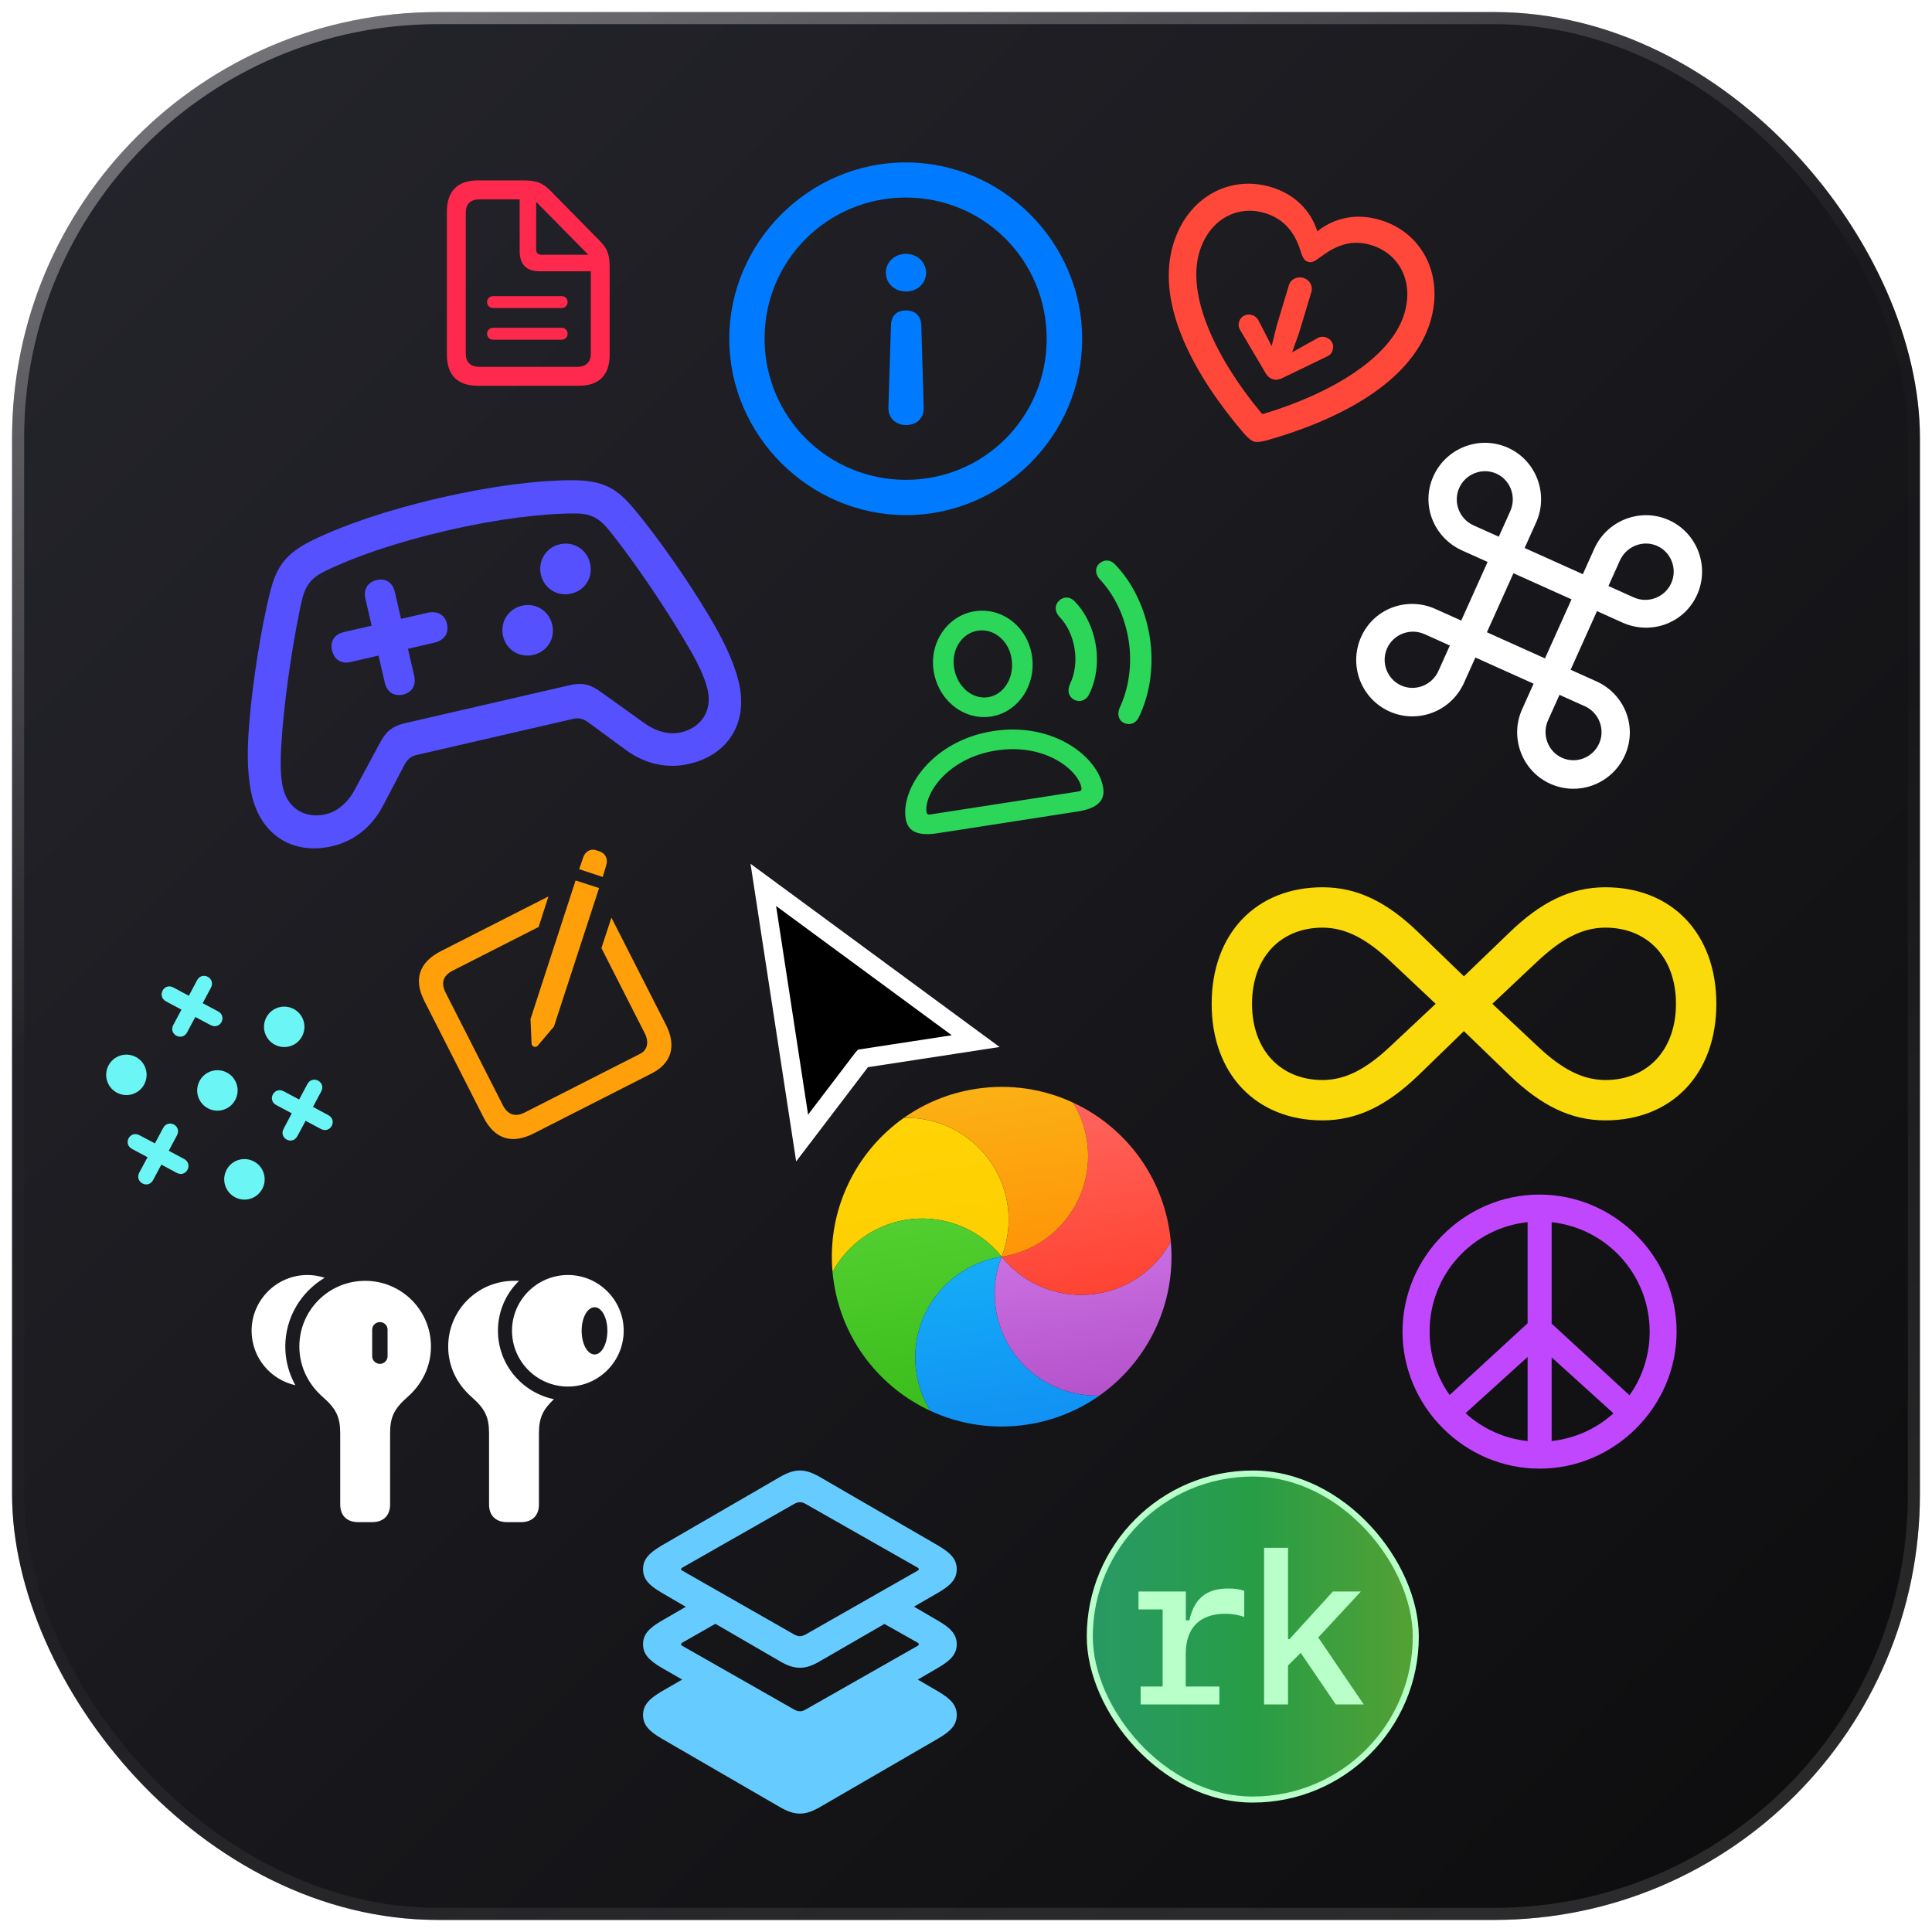 <svg width="128" height="128" viewBox="0 0 128 128" fill="none" xmlns="http://www.w3.org/2000/svg">
<rect x="0.8" y="0.8" width="126.4" height="126.4" rx="28.2" fill="#020203" fill-opacity="0.3"/>
<rect x="0.8" y="0.8" width="126.4" height="126.4" rx="28.2" fill="url(#paint0_linear_186_80)" fill-opacity="0.95"/>
<rect x="0.8" y="0.8" width="126.4" height="126.4" rx="28.2" stroke="url(#paint1_linear_186_80)" stroke-width="1.6"/>
<g clip-path="url(#clip0_186_80)" filter="url(#filter0_b_186_80)">
<path d="M98.558 37.23L96.811 41.114L95.107 40.348C93.229 39.503 91.032 40.3 90.183 42.187C89.335 44.074 90.168 46.288 92.055 47.136C93.924 47.977 96.141 47.135 96.99 45.247L97.748 43.562L101.605 45.296L100.847 46.982C99.998 48.869 100.84 51.087 102.709 51.927C104.596 52.776 106.805 51.93 107.653 50.042C108.502 48.155 107.64 45.983 105.762 45.139L104.058 44.373L105.804 40.488L107.508 41.255C109.39 42.09 111.588 41.294 112.436 39.407C113.281 37.528 112.452 35.306 110.565 34.457C108.696 33.617 106.474 34.468 105.63 36.346L104.867 38.041L101.011 36.306L101.773 34.611C102.617 32.733 101.779 30.506 99.91 29.666C98.023 28.817 95.811 29.673 94.966 31.551C94.117 33.438 94.98 35.61 96.854 36.464L98.558 37.23ZM97.631 34.809C96.678 34.38 96.255 33.265 96.679 32.321C97.099 31.387 98.215 30.963 99.14 31.379C100.065 31.795 100.489 32.911 100.056 33.873L99.298 35.558L97.631 34.809ZM108.24 39.579L106.563 38.825L107.321 37.139C107.754 36.178 108.869 35.754 109.794 36.17C110.729 36.59 111.143 37.702 110.723 38.636C110.299 39.58 109.183 40.003 108.24 39.579ZM98.511 41.889L100.27 37.978L104.118 39.708L102.359 43.62L98.511 41.889ZM94.389 42.018L96.056 42.768L95.298 44.454C94.87 45.407 93.754 45.83 92.829 45.414C91.904 44.998 91.476 43.891 91.901 42.948C92.321 42.013 93.436 41.59 94.389 42.018ZM104.998 46.789C105.941 47.213 106.365 48.328 105.944 49.263C105.52 50.206 104.418 50.625 103.483 50.205C102.558 49.789 102.135 48.673 102.563 47.72L103.321 46.035L104.998 46.789Z" fill="white"/>
</g>
<path d="M74.49 47.909C74.858 48.066 75.254 47.92 75.433 47.55C76.189 46.03 76.47 44.111 76.178 42.227C75.885 40.336 75.041 38.584 73.854 37.373C73.572 37.074 73.149 37.056 72.848 37.323C72.531 37.594 72.547 38.041 72.868 38.388C73.844 39.418 74.533 40.866 74.778 42.444C75.022 44.015 74.787 45.599 74.186 46.882C73.993 47.308 74.106 47.74 74.49 47.909ZM65.663 47.472C67.457 47.194 68.67 45.382 68.369 43.439C68.071 41.518 66.382 40.217 64.581 40.497C62.787 40.775 61.56 42.551 61.856 44.457C62.165 46.399 63.861 47.752 65.663 47.472ZM71.212 46.383C71.555 46.535 71.953 46.397 72.135 46.041C72.605 45.145 72.787 43.958 72.605 42.782C72.421 41.598 71.889 40.529 71.168 39.81C70.887 39.526 70.466 39.515 70.187 39.779C69.858 40.067 69.859 40.516 70.207 40.889C70.714 41.405 71.068 42.166 71.198 43C71.326 43.826 71.21 44.652 70.893 45.311C70.682 45.771 70.809 46.194 71.212 46.383ZM65.464 46.192C64.43 46.352 63.406 45.505 63.211 44.247C63.014 43.027 63.738 41.946 64.781 41.785C65.823 41.623 66.831 42.419 67.021 43.648C67.215 44.898 66.507 46.03 65.464 46.192ZM62.106 55.206L71.389 53.765C72.669 53.566 73.225 53.069 73.09 52.198C72.773 50.158 69.802 47.813 65.805 48.434C61.814 49.053 59.686 52.188 60.002 54.228C60.138 55.099 60.818 55.405 62.106 55.206ZM61.66 53.956C61.482 53.983 61.407 53.942 61.385 53.8C61.208 52.661 62.721 50.231 66.004 49.721C69.295 49.211 71.474 51.069 71.65 52.208C71.672 52.349 71.613 52.411 71.435 52.439L61.66 53.956Z" fill="#2BD659"/>
<path d="M59.883 74.061C60.759 74.036 61.655 74.182 62.523 74.52C65.997 75.874 67.716 79.786 66.363 83.26C64.031 80.352 59.783 79.884 56.875 82.216C56.149 82.798 55.575 83.499 55.158 84.27C54.785 80.165 56.687 76.317 59.883 74.061V74.061Z" fill="url(#paint2_linear_186_80)"/>
<path d="M55.158 84.27C55.574 83.5 56.148 82.798 56.874 82.216C59.783 79.884 64.031 80.352 66.363 83.26C62.678 83.825 60.149 87.271 60.714 90.956C60.855 91.876 61.176 92.724 61.636 93.47C58.334 91.938 55.836 88.834 55.243 84.966C55.207 84.733 55.179 84.501 55.158 84.27V84.27Z" fill="url(#paint3_linear_186_80)"/>
<path d="M61.636 93.47C61.176 92.724 60.855 91.876 60.714 90.955C60.149 87.271 62.678 83.825 66.363 83.26C65.01 86.734 66.729 90.647 70.203 92C71.071 92.338 71.967 92.484 72.844 92.459C71.466 93.431 69.848 94.107 68.068 94.38C65.795 94.729 63.576 94.371 61.636 93.47V93.47Z" fill="url(#paint4_linear_186_80)"/>
<path d="M72.844 92.459C71.967 92.484 71.071 92.338 70.203 92C66.729 90.647 65.01 86.734 66.363 83.26C68.695 86.169 72.943 86.636 75.852 84.304C76.578 83.722 77.152 83.021 77.568 82.251C77.942 86.355 76.04 90.204 72.844 92.459V92.459Z" fill="url(#paint5_linear_186_80)"/>
<path d="M77.568 82.251C77.152 83.021 76.578 83.722 75.852 84.305C72.943 86.636 68.695 86.169 66.363 83.26C70.048 82.695 72.577 79.25 72.012 75.565C71.87 74.645 71.549 73.796 71.09 73.05C74.392 74.583 76.89 77.687 77.483 81.555C77.519 81.787 77.547 82.019 77.568 82.251V82.251Z" fill="url(#paint6_linear_186_80)"/>
<path d="M71.091 73.05C71.55 73.796 71.871 74.644 72.012 75.565C72.577 79.25 70.048 82.695 66.363 83.26C67.716 79.786 65.997 75.874 62.523 74.52C61.655 74.182 60.759 74.036 59.883 74.061C61.26 73.089 62.878 72.413 64.658 72.14C66.931 71.791 69.15 72.149 71.091 73.05V73.05Z" fill="url(#paint7_linear_186_80)"/>
<path d="M51.788 59.521L50.571 58.626L50.8 60.12L52.92 73.943L53.143 75.398L54.035 74.227L57.15 70.136L57.16 70.125L63.151 69.206L64.641 68.977L63.427 68.085L51.788 59.521Z" fill="black" stroke="white" stroke-width="1.25"/>
<path d="M60.011 10.76C53.604 10.76 48.316 16.049 48.316 22.445C48.316 28.84 53.615 34.129 60.023 34.129C66.418 34.129 71.696 28.84 71.696 22.445C71.696 16.049 66.407 10.76 60.011 10.76ZM60.011 13.088C65.198 13.088 69.345 17.258 69.345 22.445C69.345 27.631 65.198 31.79 60.023 31.79C54.836 31.79 50.666 27.631 50.655 22.445C50.643 17.258 54.825 13.088 60.011 13.088ZM60.023 20.569C59.401 20.569 59.039 20.919 59.028 21.574L58.859 27.01C58.836 27.677 59.333 28.162 60.034 28.162C60.734 28.162 61.22 27.688 61.198 27.021L61.04 21.574C61.017 20.93 60.655 20.569 60.023 20.569ZM60.023 16.817C59.288 16.817 58.689 17.348 58.689 18.071C58.689 18.783 59.277 19.314 60.023 19.314C60.757 19.314 61.356 18.783 61.356 18.071C61.356 17.359 60.746 16.817 60.023 16.817Z" fill="#007BFF"/>
<g clip-path="url(#clip1_186_80)">
<path d="M16.683 52.688C17.302 55.374 19.452 56.653 21.996 56.066C23.45 55.731 24.615 54.801 25.345 53.438L26.779 50.707C26.978 50.313 27.231 50.104 27.573 50.026L38 47.621C38.342 47.542 38.661 47.619 39.013 47.886L41.498 49.714C42.751 50.619 44.206 50.945 45.659 50.609C48.203 50.023 49.576 47.932 48.957 45.245C48.69 44.089 48.135 42.837 47.37 41.483C46.162 39.361 44.275 36.56 42.606 34.452C41.186 32.669 40.442 31.808 37.893 31.816C35.656 31.822 32.675 32.173 29.141 32.988C25.606 33.803 22.762 34.795 20.748 35.77C18.464 36.876 18.161 37.978 17.666 40.203C17.088 42.83 16.618 46.173 16.461 48.61C16.367 50.163 16.416 51.531 16.683 52.688ZM18.748 52.188C18.593 51.517 18.561 50.677 18.634 49.431C18.785 46.718 19.306 43.142 19.848 40.465C20.11 39.187 20.268 38.466 21.497 37.858C23.414 36.918 26.17 35.946 29.639 35.146C33.096 34.349 36.011 34.013 38.146 34.019C39.516 34.028 39.952 34.612 40.758 35.643C42.44 37.807 44.43 40.804 45.788 43.17C46.398 44.258 46.727 45.029 46.881 45.701C47.209 47.121 46.419 48.219 45.119 48.519C44.326 48.702 43.448 48.464 42.653 47.882L39.861 45.882C39.176 45.378 38.667 45.183 37.72 45.401L26.863 47.905C25.905 48.126 25.534 48.524 25.139 49.276L23.515 52.295C23.055 53.166 22.359 53.767 21.577 53.948C20.267 54.25 19.075 53.609 18.748 52.188ZM21.996 43.09C22.138 43.706 22.612 44.003 23.229 43.861L25.079 43.434L25.492 45.229C25.635 45.845 26.101 46.155 26.706 46.016C27.301 45.879 27.584 45.396 27.442 44.779L27.028 42.984L28.767 42.583C29.439 42.428 29.758 41.949 29.615 41.332C29.478 40.738 28.982 40.446 28.31 40.601L26.571 41.002L26.159 39.219C26.017 38.602 25.551 38.292 24.957 38.429C24.351 38.569 24.068 39.051 24.21 39.668L24.622 41.452L22.772 41.878C22.155 42.021 21.858 42.495 21.996 43.09ZM37.84 39.331C38.765 39.118 39.307 38.251 39.094 37.326C38.881 36.401 38.011 35.848 37.086 36.061C36.183 36.269 35.621 37.153 35.834 38.078C36.048 39.002 36.937 39.54 37.84 39.331ZM35.331 43.389C36.256 43.176 36.799 42.309 36.588 41.395C36.374 40.47 35.505 39.916 34.58 40.13C33.666 40.34 33.115 41.221 33.328 42.146C33.539 43.06 34.417 43.6 35.331 43.389Z" fill="#5551FF"/>
</g>
<g clip-path="url(#clip2_186_80)">
<path d="M39.934 58.102L40.168 57.316C40.286 56.917 40.119 56.538 39.734 56.412L39.467 56.32C39.123 56.207 38.757 56.436 38.635 56.81L38.371 57.587L39.934 58.102ZM35.617 69.29L36.7 68.013L39.69 58.835L38.133 58.333L35.147 67.518L35.219 69.155C35.23 69.344 35.494 69.429 35.617 69.29ZM35.358 75.094L43.18 71.115C44.47 70.459 44.846 69.321 44.115 67.884L40.508 60.794L39.845 62.813L42.711 68.447C43.038 69.091 42.86 69.588 42.41 69.817L34.762 73.707C34.144 74.021 33.644 73.869 33.316 73.225L29.522 65.764C29.194 65.12 29.366 64.627 29.984 64.312L35.685 61.413L36.338 59.39L29.213 63.014C27.763 63.752 27.387 64.889 28.118 66.326L32.035 74.028C32.766 75.465 33.907 75.832 35.358 75.094Z" fill="#FF9F0A"/>
</g>
<path d="M77.73 16.179C76.647 19.773 78.599 24.234 82.382 28.678C82.593 28.925 82.862 29.19 83.08 29.256C83.299 29.321 83.67 29.249 83.981 29.16C89.598 27.547 93.68 24.903 94.763 21.309C95.698 18.204 94.201 15.403 91.449 14.575C89.842 14.09 88.367 14.445 87.275 15.328C86.867 14.002 85.828 12.881 84.22 12.397C81.46 11.566 78.665 13.074 77.73 16.179ZM79.466 16.693C80.105 14.572 81.935 13.554 83.812 14.119C85.326 14.575 85.9 15.749 86.19 16.708C86.321 17.124 86.448 17.282 86.667 17.347C86.894 17.416 87.073 17.341 87.418 17.078C88.226 16.468 89.324 15.779 90.83 16.233C92.715 16.801 93.679 18.661 93.04 20.782C92.148 23.744 88.079 26.098 83.818 27.385C83.727 27.413 83.667 27.431 83.633 27.421C83.599 27.411 83.559 27.362 83.507 27.291C80.665 23.865 78.574 19.655 79.466 16.693ZM86.884 19.34C87.005 18.936 86.752 18.529 86.356 18.41C85.952 18.289 85.516 18.488 85.394 18.892L84.575 21.61L84.25 22.934L83.813 22.069L83.389 21.252C83.306 21.071 83.138 20.929 82.961 20.876C82.574 20.759 82.206 20.942 82.092 21.321C82.029 21.531 82.065 21.716 82.184 21.899L83.837 24.701C83.977 24.936 84.123 25.063 84.333 25.126C84.535 25.187 84.726 25.162 84.973 25.043L87.907 23.623C88.107 23.537 88.231 23.399 88.295 23.189C88.409 22.81 88.204 22.455 87.825 22.341C87.64 22.285 87.421 22.311 87.26 22.418L86.456 22.865L85.605 23.343L86.065 22.058L86.884 19.34Z" fill="#FF473A"/>
<path d="M113.712 66.506C113.712 61.835 110.749 58.784 106.367 58.784C104.069 58.784 102.098 59.751 99.988 61.798L96.987 64.686L93.999 61.798C91.89 59.751 89.918 58.784 87.621 58.784C83.239 58.784 80.276 61.835 80.276 66.506C80.276 71.177 83.239 74.228 87.621 74.228C89.918 74.228 91.89 73.249 93.999 71.215L96.987 68.314L99.988 71.215C102.098 73.249 104.069 74.228 106.367 74.228C110.749 74.228 113.712 71.177 113.712 66.506ZM95.117 66.506L92.116 69.319C90.534 70.813 89.153 71.554 87.621 71.554C84.846 71.554 82.95 69.57 82.95 66.506C82.95 63.43 84.846 61.459 87.621 61.459C89.153 61.459 90.534 62.2 92.128 63.694L95.117 66.506ZM98.871 66.506L101.859 63.694C103.454 62.2 104.822 61.459 106.367 61.459C109.141 61.459 111.037 63.43 111.037 66.506C111.037 69.57 109.141 71.554 106.367 71.554C104.835 71.554 103.454 70.813 101.872 69.319L98.871 66.506Z" fill="#FADA0A"/>
<path d="M102 97.302C106.966 97.302 111.079 93.197 111.079 88.223C111.079 83.257 106.966 79.144 101.991 79.144C97.025 79.144 92.921 83.257 92.921 88.223C92.921 93.197 97.034 97.302 102 97.302ZM94.714 88.223C94.714 84.443 97.544 81.358 101.209 80.972V87.669L96.041 92.424C95.206 91.246 94.714 89.796 94.714 88.223ZM102.8 87.695V80.972C106.465 81.376 109.286 84.452 109.295 88.223C109.295 89.796 108.803 91.255 107.959 92.441L102.8 87.695ZM101.209 89.901V95.474C99.627 95.307 98.212 94.639 97.096 93.628L101.209 89.901ZM102.8 89.928L106.896 93.637C105.788 94.639 104.373 95.298 102.8 95.474V89.928Z" fill="#C147FF"/>
<path d="M31.654 25.558H38.346C39.696 25.558 40.393 24.849 40.393 23.493V17.793C40.393 16.914 40.28 16.512 39.733 15.953L36.45 12.62C35.917 12.08 35.477 11.954 34.686 11.954H31.654C30.31 11.954 29.607 12.664 29.607 14.026V23.493C29.607 24.849 30.31 25.558 31.654 25.558ZM31.761 24.303C31.158 24.303 30.857 23.989 30.857 23.411V14.101C30.857 13.53 31.158 13.21 31.767 13.21H34.429V16.625C34.429 17.535 34.874 17.975 35.779 17.975H39.143V23.411C39.143 23.989 38.842 24.303 38.233 24.303H31.761ZM35.898 16.876C35.634 16.876 35.521 16.763 35.521 16.506V13.373L38.974 16.876H35.898ZM37.21 19.619H32.677C32.439 19.619 32.269 19.789 32.269 20.009C32.269 20.235 32.439 20.41 32.677 20.41H37.21C37.436 20.41 37.605 20.235 37.605 20.009C37.605 19.789 37.436 19.619 37.21 19.619ZM37.21 21.716H32.677C32.439 21.716 32.269 21.892 32.269 22.118C32.269 22.338 32.439 22.507 32.677 22.507H37.21C37.436 22.507 37.605 22.338 37.605 22.118C37.605 21.892 37.436 21.716 37.21 21.716Z" fill="#FF294D"/>
<path d="M54.356 119.704L62.171 115.174C63.014 114.682 63.386 114.26 63.386 113.627C63.386 112.984 63.014 112.573 62.171 112.07L60.805 111.277L62.171 110.483C63.014 109.991 63.386 109.569 63.386 108.936C63.386 108.304 63.014 107.882 62.171 107.39L60.554 106.445L62.171 105.511C63.014 105.019 63.386 104.597 63.386 103.964C63.386 103.321 63.014 102.91 62.171 102.407L54.356 97.877C53.834 97.576 53.422 97.425 53 97.425C52.568 97.425 52.156 97.576 51.634 97.877L43.819 102.407C42.975 102.91 42.604 103.321 42.604 103.964C42.604 104.597 42.975 105.019 43.819 105.511L45.436 106.455L43.819 107.39C42.975 107.882 42.604 108.304 42.604 108.936C42.604 109.569 42.975 109.991 43.819 110.483L45.195 111.277L43.819 112.07C42.975 112.573 42.604 112.984 42.604 113.627C42.604 114.26 42.975 114.682 43.819 115.174L51.634 119.704C52.156 120.006 52.568 120.156 53 120.156C53.422 120.156 53.834 120.006 54.356 119.704ZM53 108.404C52.859 108.404 52.739 108.354 52.588 108.273L45.195 104.055C45.145 104.035 45.125 104.004 45.125 103.964C45.125 103.914 45.145 103.894 45.195 103.864L52.588 99.655C52.739 99.565 52.859 99.525 53 99.525C53.131 99.525 53.251 99.565 53.402 99.655L60.805 103.864C60.845 103.894 60.875 103.914 60.875 103.964C60.875 104.004 60.845 104.035 60.805 104.055L53.402 108.273C53.251 108.354 53.131 108.404 53 108.404ZM53 110.493C53.422 110.493 53.834 110.353 54.356 110.041L58.595 107.59L60.805 108.836C60.845 108.866 60.875 108.886 60.875 108.936C60.875 108.987 60.845 109.007 60.805 109.037L53.402 113.246C53.251 113.336 53.131 113.376 53 113.376C52.859 113.376 52.739 113.336 52.588 113.246L45.195 109.037C45.145 109.007 45.125 108.987 45.125 108.936C45.125 108.886 45.145 108.866 45.195 108.836L47.395 107.58L51.634 110.041C52.156 110.353 52.568 110.493 53 110.493Z" fill="#66CCFF"/>
<path d="M16.669 88.163C16.669 89.93 17.908 91.406 19.569 91.775C19.148 91.011 18.901 90.149 18.901 89.218C18.901 87.275 19.956 85.579 21.512 84.656C21.151 84.542 20.773 84.472 20.369 84.472C18.33 84.472 16.669 86.133 16.669 88.163ZM37.631 91.863C39.661 91.863 41.322 90.202 41.322 88.163C41.322 86.133 39.661 84.472 37.631 84.472C35.583 84.472 33.922 86.133 33.922 88.163C33.922 90.202 35.583 91.863 37.631 91.863ZM23.735 100.846H24.649C25.396 100.846 25.845 100.415 25.845 99.677V94.966C25.845 93.876 26.117 93.331 27.005 92.549C27.945 91.723 28.552 90.554 28.552 89.209C28.552 86.81 26.609 84.858 24.192 84.858C21.775 84.858 19.833 86.81 19.833 89.209C19.833 90.554 20.439 91.723 21.38 92.549C22.268 93.331 22.54 93.876 22.54 94.966V99.677C22.54 100.415 22.988 100.846 23.735 100.846ZM33.597 100.846H34.511C35.258 100.846 35.706 100.415 35.706 99.677V94.966C35.706 93.929 35.97 93.393 36.699 92.698C34.59 92.268 32.99 90.395 32.99 88.163C32.99 86.871 33.526 85.693 34.388 84.858H34.054C31.637 84.858 29.694 86.81 29.694 89.209C29.694 90.554 30.292 91.723 31.241 92.549C32.129 93.331 32.401 93.876 32.401 94.966V99.677C32.401 100.415 32.85 100.846 33.597 100.846ZM39.398 89.736C38.914 89.736 38.536 89.042 38.536 88.163C38.536 87.302 38.914 86.607 39.398 86.607C39.863 86.607 40.241 87.302 40.241 88.163C40.241 89.042 39.863 89.736 39.398 89.736ZM25.177 90.36C24.887 90.36 24.658 90.132 24.658 89.851V88.093C24.658 87.811 24.887 87.592 25.177 87.592C25.449 87.592 25.678 87.811 25.678 88.093V89.851C25.678 90.132 25.449 90.36 25.177 90.36Z" fill="white"/>
<g clip-path="url(#clip3_186_80)">
<path d="M11.005 66.347L12.023 66.89L11.484 67.9C11.146 68.535 12.062 69.024 12.4 68.389L12.94 67.379L13.956 67.916C14.591 68.254 15.079 67.338 14.439 67.001L13.428 66.462L13.972 65.444C14.314 64.802 13.392 64.314 13.053 64.949L12.512 65.973L11.492 65.424C10.857 65.086 10.368 66.002 11.005 66.347ZM19.224 69.312C19.926 69.099 20.328 68.347 20.112 67.638C19.898 66.935 19.146 66.534 18.443 66.748C17.735 66.963 17.334 67.715 17.547 68.418C17.763 69.127 18.515 69.528 19.224 69.312ZM8.767 72.493C9.47 72.28 9.871 71.528 9.655 70.819C9.441 70.116 8.689 69.715 7.987 69.929C7.278 70.144 6.877 70.897 7.091 71.599C7.306 72.308 8.058 72.709 8.767 72.493ZM14.791 73.528C15.499 73.313 15.901 72.561 15.687 71.858C15.469 71.143 14.725 70.746 14.011 70.964C13.308 71.178 12.907 71.93 13.122 72.638C13.336 73.341 14.088 73.742 14.791 73.528ZM8.756 76.126L9.775 76.669L9.23 77.681C8.893 78.322 9.809 78.811 10.148 78.176L10.691 77.158L11.704 77.703C12.338 78.041 12.827 77.125 12.191 76.78L11.18 76.241L11.723 75.223C12.062 74.588 11.145 74.099 10.807 74.734L10.264 75.752L9.239 75.211C8.605 74.872 8.116 75.789 8.756 76.126ZM18.312 73.218L19.33 73.762L18.793 74.778C18.449 75.415 19.365 75.903 19.704 75.269L20.249 74.257L21.259 74.796C21.894 75.134 22.383 74.218 21.748 73.879L20.736 73.334L21.279 72.316C21.618 71.681 20.701 71.192 20.363 71.827L19.819 72.845L18.801 72.302C18.166 71.963 17.672 72.882 18.312 73.218ZM16.583 79.421C17.292 79.205 17.693 78.453 17.477 77.744C17.262 77.035 16.51 76.634 15.801 76.85C15.098 77.064 14.697 77.816 14.913 78.524C15.129 79.233 15.88 79.634 16.583 79.421Z" fill="#6CF5F5"/>
</g>
<rect x="72.2" y="97.625" width="21.6" height="21.6" rx="10.8" fill="url(#paint8_linear_186_80)"/>
<rect x="72.2" y="97.625" width="21.6" height="21.6" rx="10.8" stroke="#B8FFC9" stroke-width="0.4"/>
<path d="M78.558 109.589V111.736H80.787V112.925H75.571V111.736H77.027V106.629H75.428V105.44H78.565V107.354H78.798C79.105 105.912 79.939 105.242 81.361 105.242C81.785 105.242 82.175 105.296 82.434 105.399V107.128C82.1 106.998 81.607 106.916 81.197 106.916C79.468 106.916 78.558 107.86 78.558 109.589ZM85.438 108.591L88.309 105.44H90.161L87.338 108.489L90.353 112.925H88.5L86.176 109.507L85.335 110.341V112.925H83.749V102.548H85.335V108.591H85.438Z" fill="#B8FFC9"/>
<defs>
<filter id="filter0_b_186_80" x="-176" y="-236" width="554.309" height="554.309" filterUnits="userSpaceOnUse" color-interpolation-filters="sRGB">
<feFlood flood-opacity="0" result="BackgroundImageFix"/>
<feGaussianBlur in="BackgroundImageFix" stdDeviation="128"/>
<feComposite in2="SourceAlpha" operator="in" result="effect1_backgroundBlur_186_80"/>
<feBlend mode="normal" in="SourceGraphic" in2="effect1_backgroundBlur_186_80" result="shape"/>
</filter>
<linearGradient id="paint0_linear_186_80" x1="0" y1="0" x2="128" y2="128" gradientUnits="userSpaceOnUse">
<stop stop-color="#1E1E26"/>
<stop offset="1" stop-color="#030304"/>
</linearGradient>
<linearGradient id="paint1_linear_186_80" x1="8.967" y1="-2.83801e-05" x2="69.951" y2="140.395" gradientUnits="userSpaceOnUse">
<stop stop-color="white" stop-opacity="0.4"/>
<stop offset="0.406" stop-color="white" stop-opacity="0.01"/>
<stop offset="0.574" stop-color="white" stop-opacity="0.01"/>
<stop offset="1" stop-color="white" stop-opacity="0.12"/>
</linearGradient>
<linearGradient id="paint2_linear_186_80" x1="53.737" y1="75.004" x2="55.265" y2="84.962" gradientUnits="userSpaceOnUse">
<stop stop-color="#FFD305"/>
<stop offset="1" stop-color="#FDCF01"/>
</linearGradient>
<linearGradient id="paint3_linear_186_80" x1="54.731" y1="81.629" x2="56.664" y2="94.233" gradientUnits="userSpaceOnUse">
<stop stop-color="#52CF30"/>
<stop offset="1" stop-color="#3BBD1C"/>
</linearGradient>
<linearGradient id="paint4_linear_186_80" x1="59.691" y1="84.284" x2="61.396" y2="95.403" gradientUnits="userSpaceOnUse">
<stop stop-color="#14ADF6"/>
<stop offset="1" stop-color="#1191F4"/>
</linearGradient>
<linearGradient id="paint5_linear_186_80" x1="65.468" y1="83.397" x2="66.995" y2="93.356" gradientUnits="userSpaceOnUse">
<stop stop-color="#CA70E1"/>
<stop offset="1" stop-color="#B452CB"/>
</linearGradient>
<linearGradient id="paint6_linear_186_80" x1="64.942" y1="73.993" x2="66.875" y2="86.597" gradientUnits="userSpaceOnUse">
<stop stop-color="#FF645D"/>
<stop offset="1" stop-color="#FF4332"/>
</linearGradient>
<linearGradient id="paint7_linear_186_80" x1="59.704" y1="72.9" x2="61.41" y2="84.02" gradientUnits="userSpaceOnUse">
<stop stop-color="#FBB114"/>
<stop offset="1" stop-color="#FF9508"/>
</linearGradient>
<linearGradient id="paint8_linear_186_80" x1="94" y1="108.425" x2="72" y2="108.425" gradientUnits="userSpaceOnUse">
<stop stop-color="#55A134"/>
<stop offset="0.5" stop-color="#279D46"/>
<stop offset="1" stop-color="#299966"/>
</linearGradient>
<clipPath id="clip0_186_80">
<rect width="32" height="32" fill="white" transform="translate(93.124 20) rotate(24.212)"/>
</clipPath>
<clipPath id="clip1_186_80">
<rect width="36" height="36" fill="white" transform="translate(10 30.089) rotate(-12.985)"/>
</clipPath>
<clipPath id="clip2_186_80">
<rect width="24" height="24" fill="white" transform="translate(20 61.88) rotate(-26.959)"/>
</clipPath>
<clipPath id="clip3_186_80">
<rect width="20" height="20" fill="white" transform="translate(2 65.821) rotate(-16.921)"/>
</clipPath>
</defs>
</svg>
